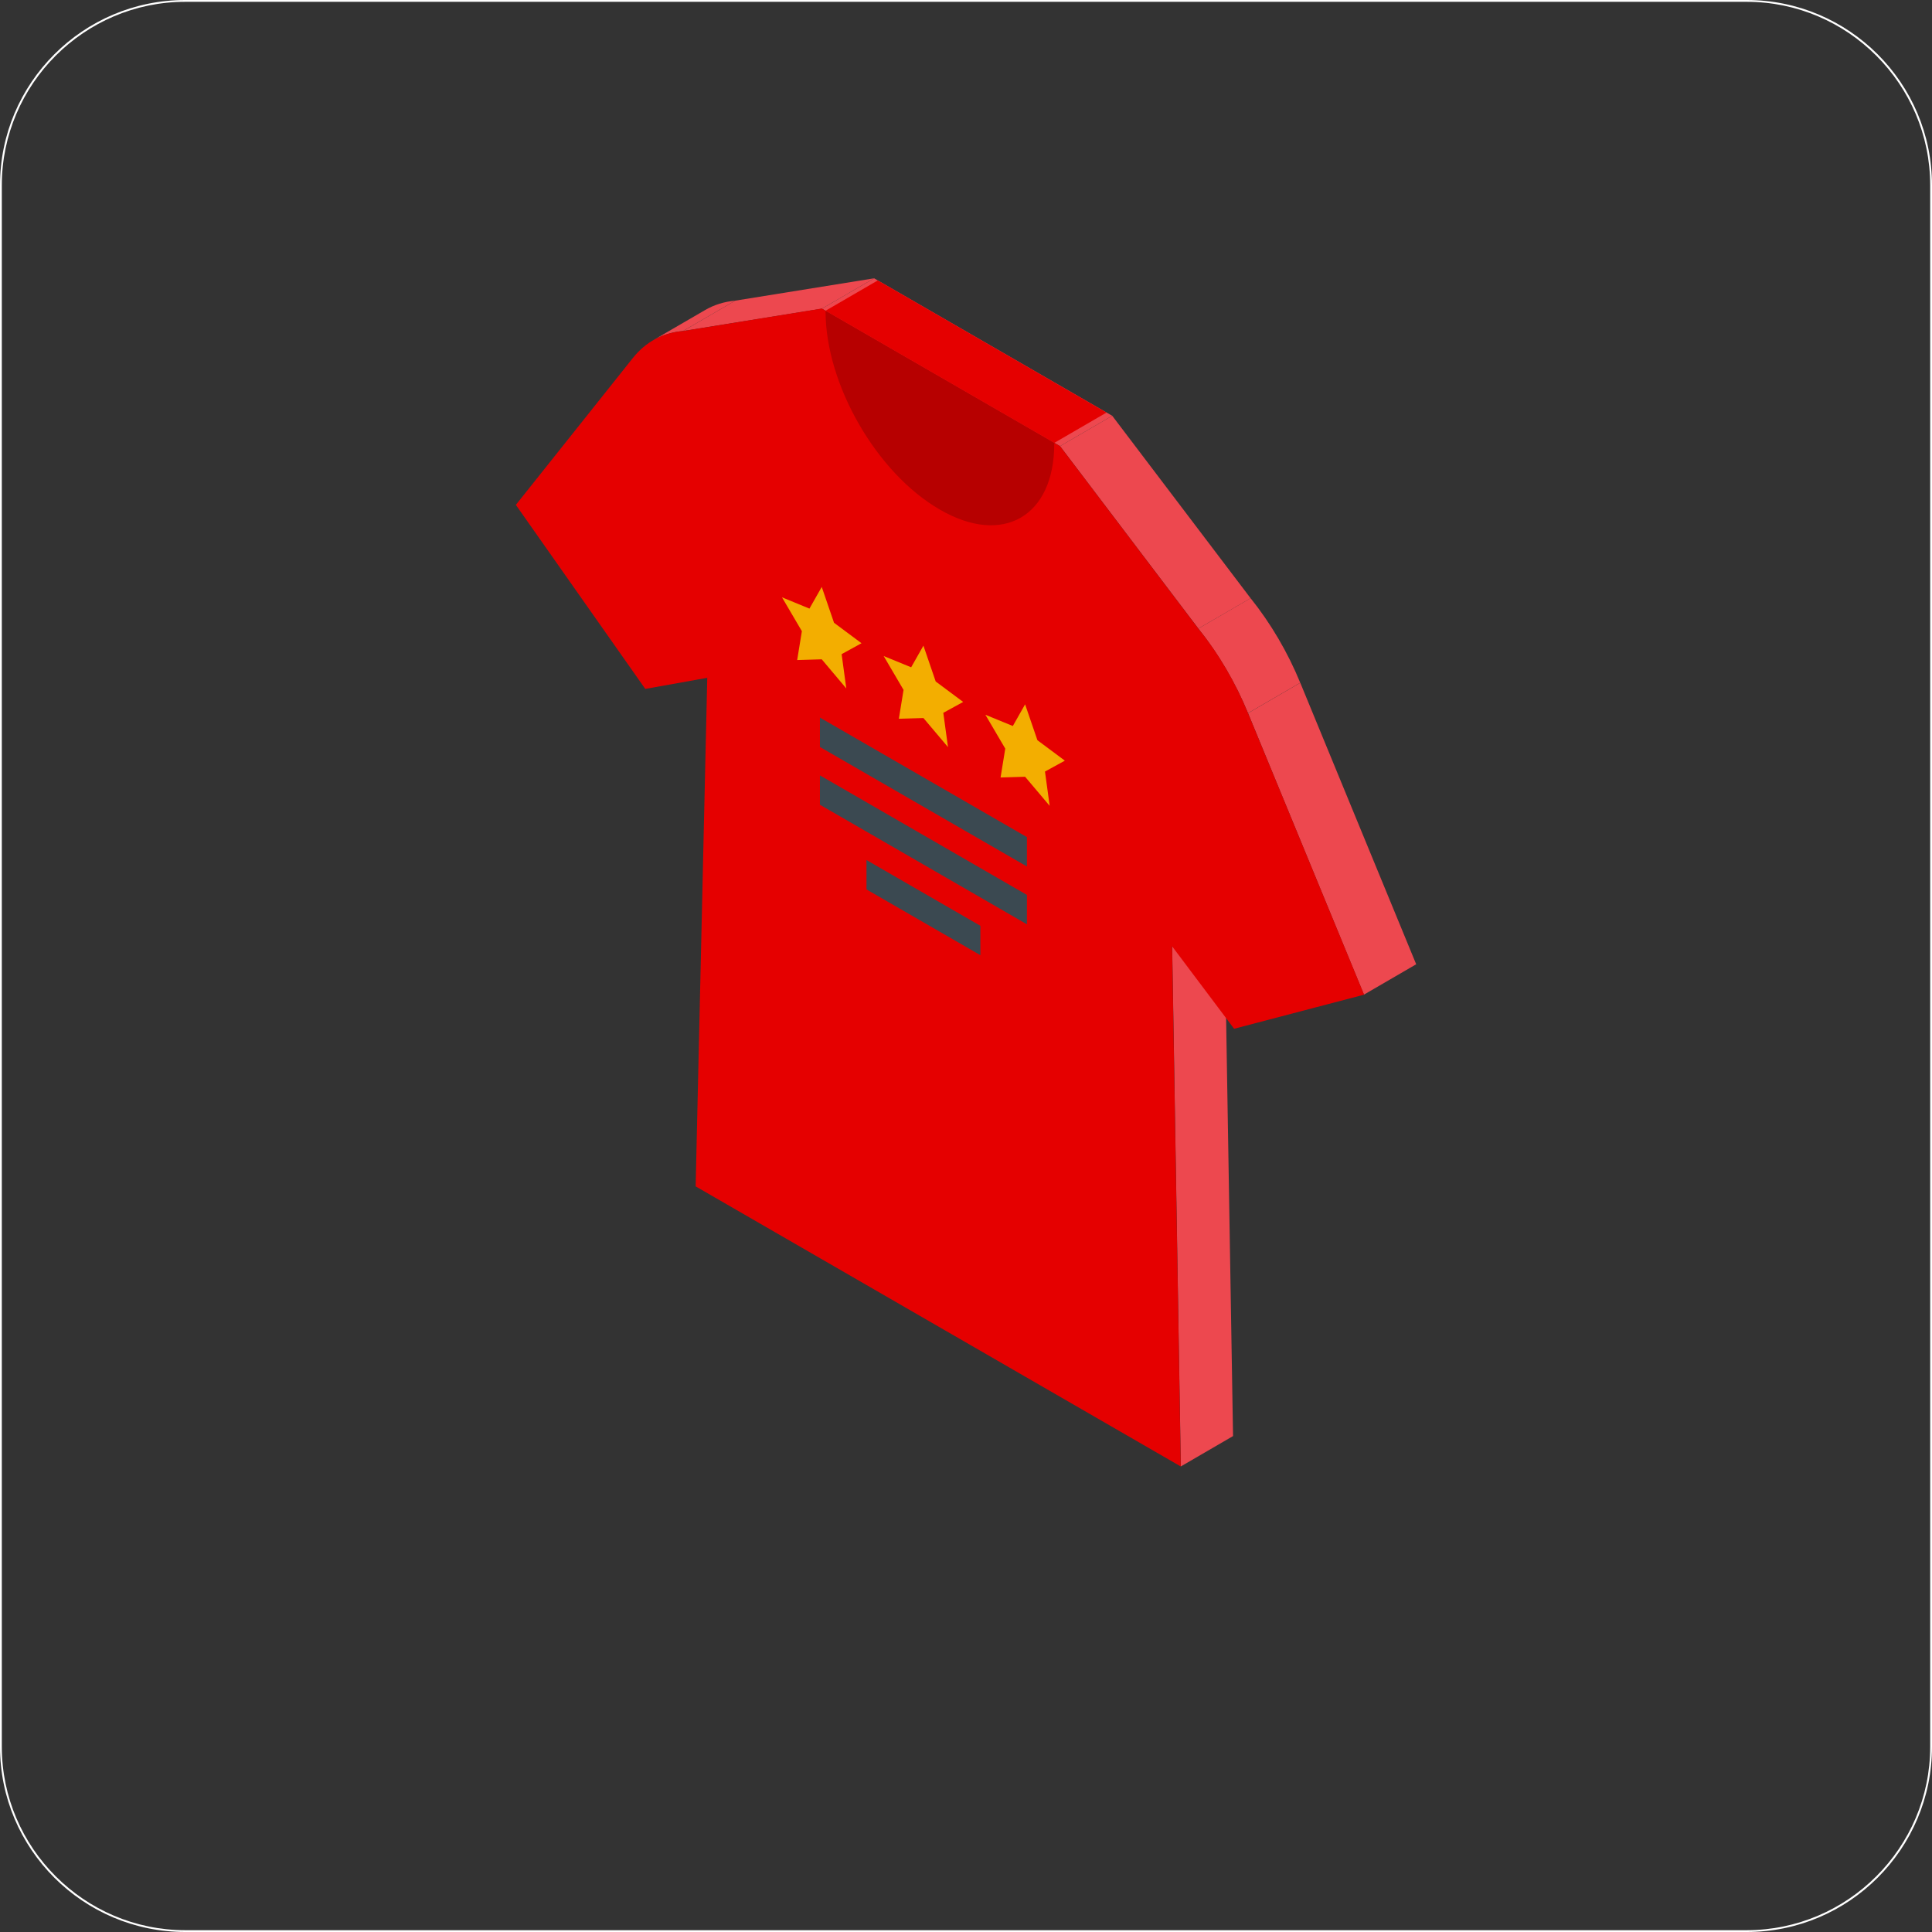 <?xml version="1.0" encoding="UTF-8"?>
<svg id="Layer_2" data-name="Layer 2" xmlns="http://www.w3.org/2000/svg" viewBox="0 0 530.71 530.71">
  <rect x="0" y="0" width="530.71" height="530.71" fill="#333333" stroke="none"/>
  <defs>
    <style>
      .cls-1 {
        isolation: isolate;
      }

      .cls-2 {
        fill: #f3ae00;
      }

      .cls-2, .cls-3, .cls-4, .cls-5, .cls-6, .cls-7 {
        stroke-width: 0px;
      }

      .cls-3 {
        fill: #3b4951;
      }

      .cls-4 {
        fill: #e50000;
      }

      .cls-5 {
        fill: #b70000;
      }

      .cls-6 {
        fill: #fff;
      }

      .cls-7 {
        fill: #ed484f;
      }
    </style>
  </defs>
  <g id="_ëÎÓÈ_1" data-name="ëÎÓÈ 1">
    <g>
      <path class="cls-6" d="M479.83.5c27.71,0,50.38,22.67,50.38,50.38v428.95c0,27.71-22.67,50.38-50.38,50.38H50.88c-27.71,0-50.38-22.67-50.38-50.38V50.88C.5,23.17,23.17.5,50.88.5h428.95M479.83,0H50.88C22.83,0,0,22.83,0,50.88v428.95c0,28.06,22.83,50.88,50.88,50.88h428.95c28.06,0,50.88-22.83,50.88-50.88V50.88c0-28.06-22.83-50.88-50.88-50.88h0Z"/>
      <g>
        <g>
          <g class="cls-1">
            <path class="cls-7" d="M179.37,93.49l14.35-8.34c2.45-1.42,5.22-2.29,8.24-2.56l-14.35,8.34c-3.02.27-5.79,1.14-8.24,2.56Z"/>
            <polygon class="cls-7" points="321.99 259.95 336.34 251.62 338.71 394.48 324.37 402.82 321.99 259.95"/>
            <polygon class="cls-7" points="187.62 90.93 201.96 82.59 240.12 76.45 225.77 84.79 187.62 90.93"/>
            <polygon class="cls-7" points="225.77 84.79 240.12 76.45 305.53 114.22 291.19 122.55 225.77 84.79"/>
            <polygon class="cls-7" points="291.19 122.55 305.53 114.22 343.53 164.33 329.18 172.66 291.19 122.55"/>
            <polygon class="cls-7" points="342.83 195.9 357.18 187.56 389.02 264.88 374.67 273.22 342.83 195.9"/>
            <path class="cls-7" d="M329.18,172.66l14.35-8.34c5.58,6.96,10.24,14.94,13.64,23.23l-14.35,8.34c-3.4-8.3-8.07-16.28-13.64-23.23Z"/>
            <path class="cls-4" d="M339,282.6l-17.03-22.66,2.38,142.89-133.26-76.94,3.19-139.7-17.03,3.05-35.55-50.55,32.16-40.37c3.46-4.34,8.14-6.92,13.78-7.39l38.13-6.18,1.02.61,62.83,36.3,1.56.88,38,50.14c5.63,6.92,10.25,14.93,13.64,23.2l31.89,77.35-35.69,9.36Z"/>
          </g>
          <path class="cls-5" d="M289.6,121.66v.21c0,20.01-14.11,28.16-31.41,18.12-17.37-9.98-31.41-34.4-31.41-54.42v-.21l62.83,36.3Z"/>
          <polygon class="cls-4" points="226.78 85.36 241.12 77.03 303.95 113.33 289.6 121.66 226.78 85.36"/>
        </g>
        <g>
          <g>
            <polygon class="cls-2" points="225.73 161.23 229.1 171.07 236.65 176.69 231.19 179.69 232.47 189.11 225.73 181.11 218.98 181.31 220.27 173.38 214.81 164.08 222.35 167.18 225.73 161.23"/>
            <polygon class="cls-2" points="253.66 177.36 257.03 187.2 264.58 192.82 259.12 195.81 260.41 205.23 253.66 197.24 246.91 197.44 248.2 189.51 242.74 180.21 250.29 183.3 253.66 177.36"/>
            <polygon class="cls-2" points="281.59 193.48 284.97 203.33 292.51 208.95 287.05 211.94 288.34 221.36 281.59 213.37 274.85 213.57 276.14 205.64 270.68 196.34 278.22 199.43 281.59 193.48"/>
          </g>
          <g>
            <polygon class="cls-3" points="282.09 238.02 225.23 205.19 225.23 197.12 282.09 229.95 282.09 238.02"/>
            <polygon class="cls-3" points="282.09 253.9 225.23 221.06 225.23 212.99 282.09 245.83 282.09 253.9"/>
            <polygon class="cls-3" points="269.3 262.38 238.02 244.32 238.02 236.25 269.3 254.31 269.3 262.38"/>
          </g>
        </g>
      </g>
    </g>
  </g>
</svg>
